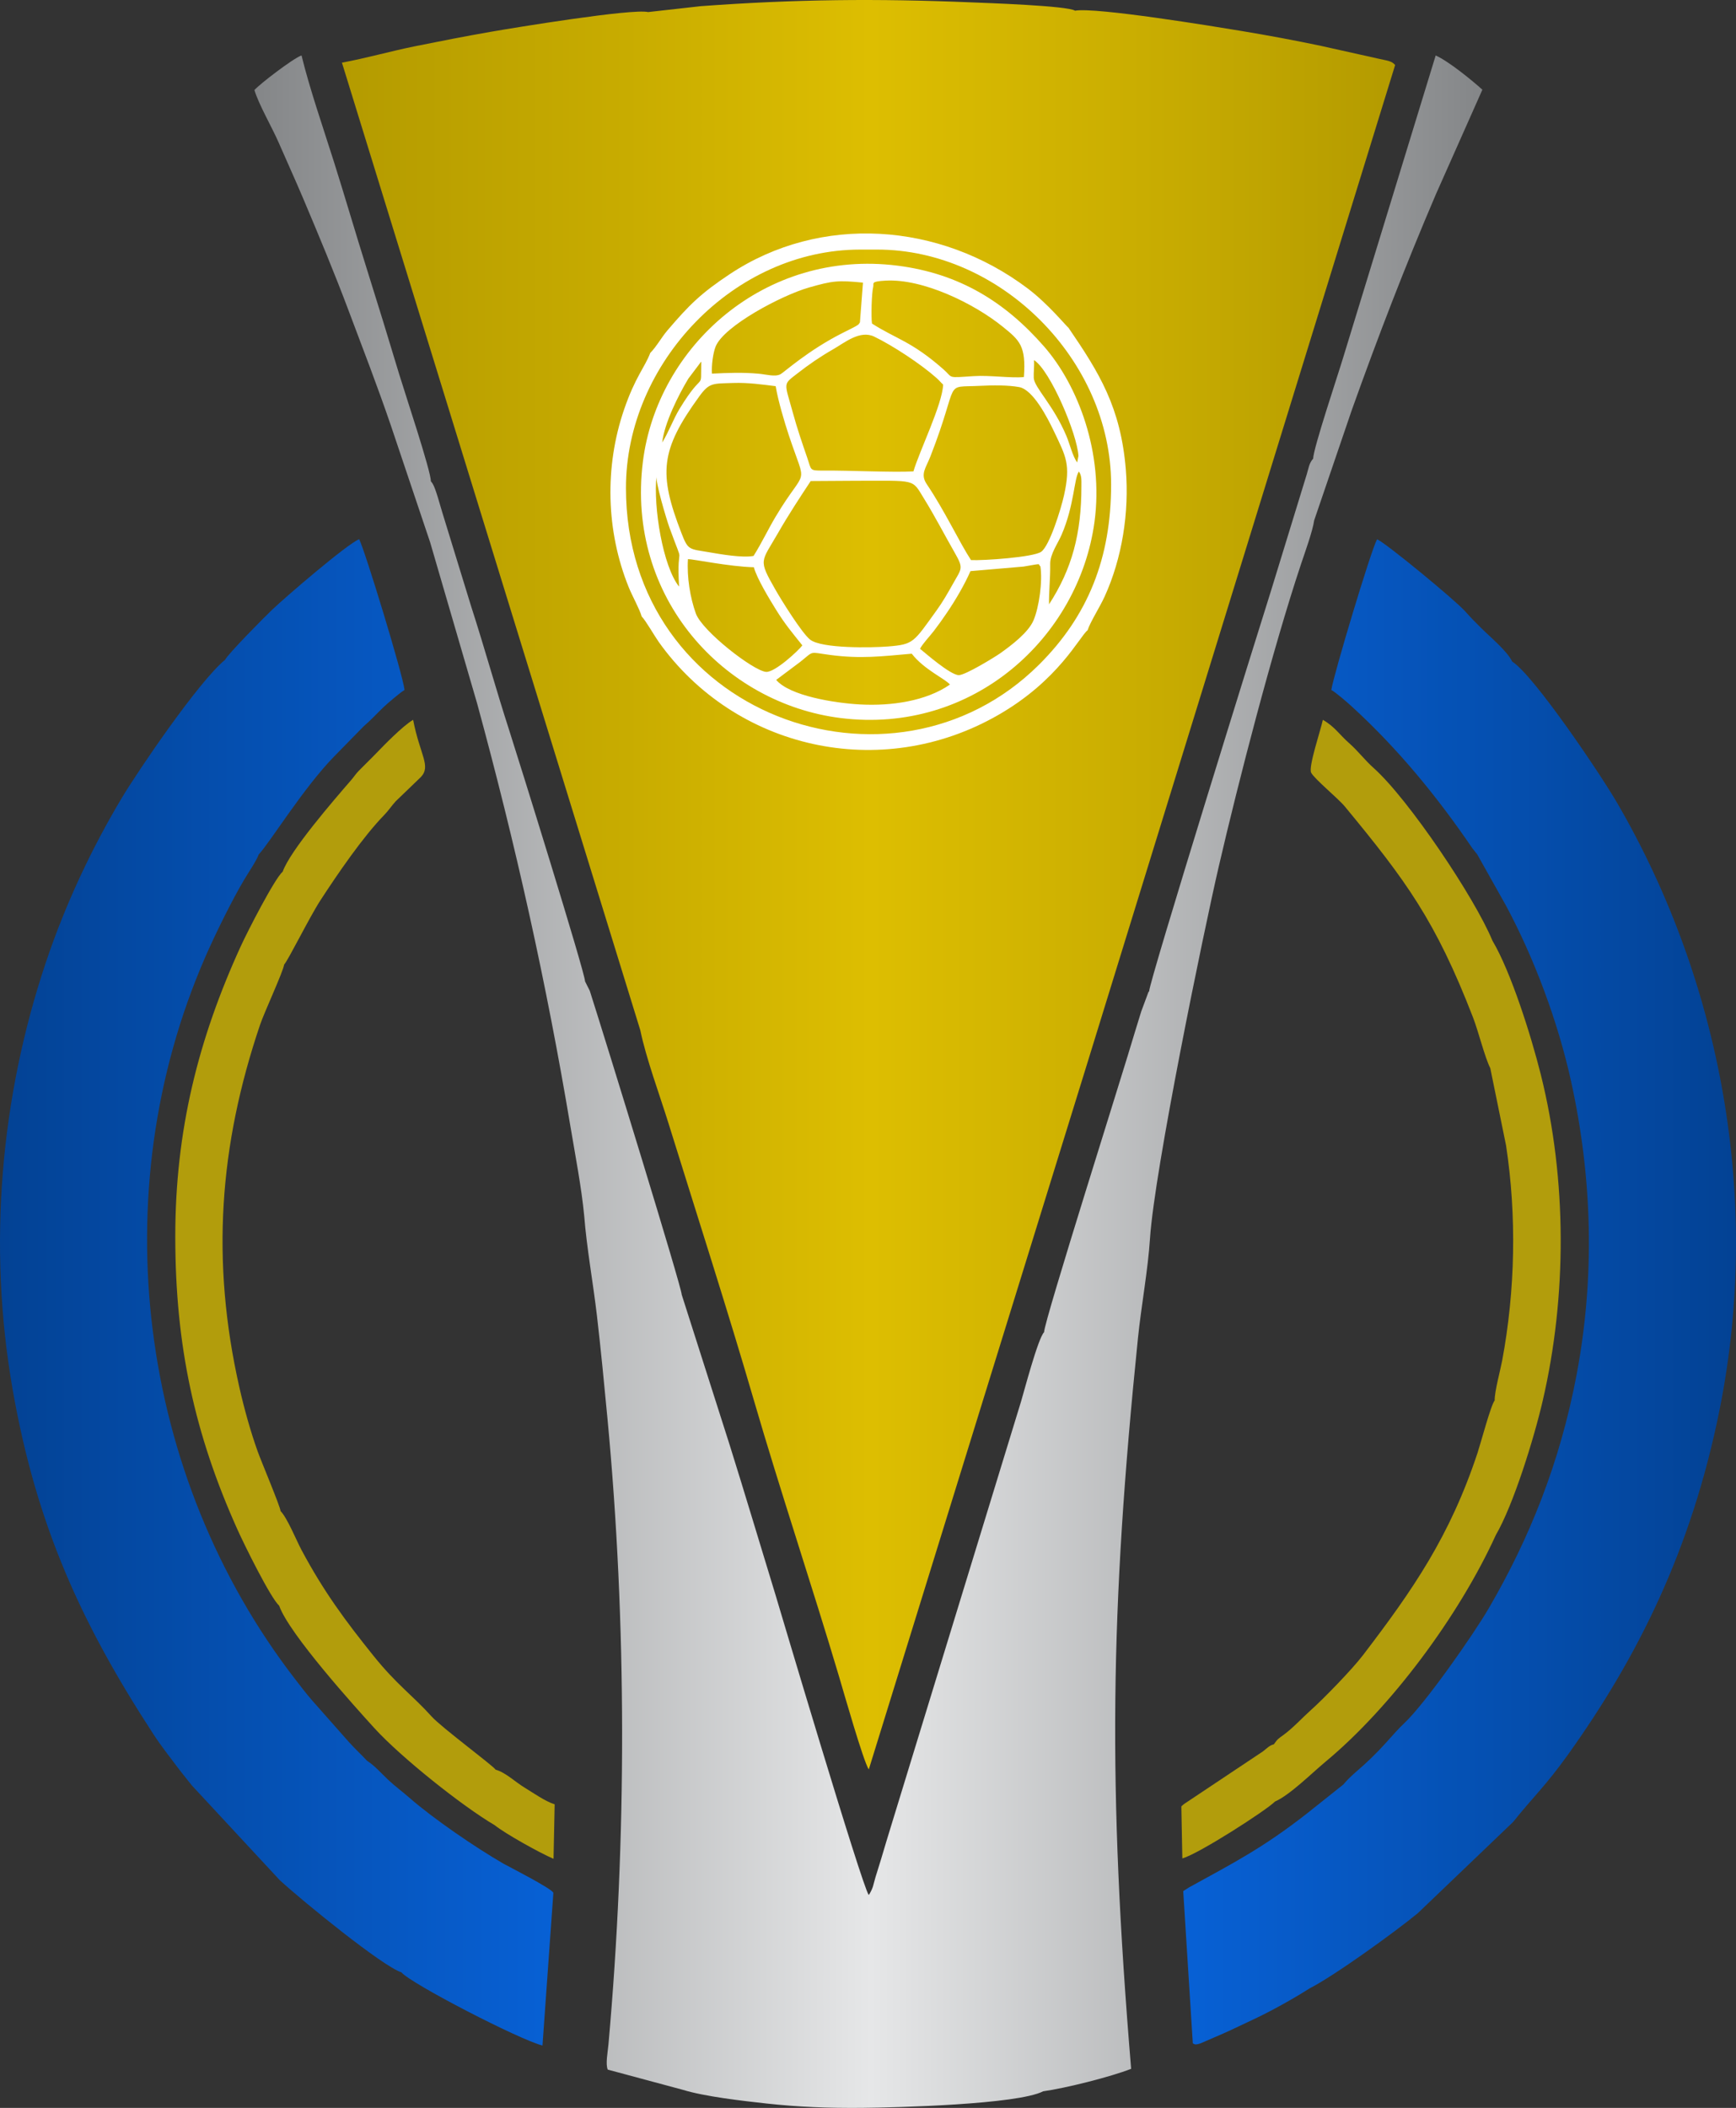 <?xml version="1.0" encoding="UTF-8"?>
<!DOCTYPE svg PUBLIC "-//W3C//DTD SVG 1.1//EN" "http://www.w3.org/Graphics/SVG/1.1/DTD/svg11.dtd">
<!-- Creator: CorelDRAW 2020 (64 Bit) -->
<svg xmlns="http://www.w3.org/2000/svg" xml:space="preserve" width="361.467mm" height="438.802mm" version="1.1" style="shape-rendering:geometricPrecision; text-rendering:geometricPrecision; image-rendering:optimizeQuality; fill-rule:evenodd; clip-rule:evenodd"
viewBox="0 0 5787.45 7025.66"
 xmlns:xlink="http://www.w3.org/1999/xlink"
 xmlns:xodm="http://www.corel.com/coreldraw/odm/2003">
 <rect x="0" y="0" width="5787.45" height="7025.66" fill="#333333" stroke="none"/>
 <defs>
  <style type="text/css">
   <![CDATA[
    .fil4 {fill:#B29D0C}
    .fil1 {fill:white}
    .fil3 {fill:url(#id0)}
    .fil2 {fill:url(#id1)}
    .fil0 {fill:url(#id2)}
   ]]>
  </style>
  <linearGradient id="id0" gradientUnits="userSpaceOnUse" x1="848.18" y1="3605.16" x2="4941.95" y2="3605.16">
   <stop offset="0" style="stop-opacity:1; stop-color:#848688"/>
   <stop offset="0.502" style="stop-opacity:1; stop-color:#E6E7E8"/>
   <stop offset="1" style="stop-opacity:1; stop-color:#848688"/>
  </linearGradient>
  <linearGradient id="id1" gradientUnits="userSpaceOnUse" x1="-0" y1="4307.43" x2="5787.45" y2="4307.43">
   <stop offset="0" style="stop-opacity:1; stop-color:#034294"/>
   <stop offset="0.502" style="stop-opacity:1; stop-color:#0A72FA"/>
   <stop offset="1" style="stop-opacity:1; stop-color:#034294"/>
  </linearGradient>
  <linearGradient id="id2" gradientUnits="userSpaceOnUse" x1="1139.91" y1="2948.82" x2="4651.07" y2="2948.82">
   <stop offset="0" style="stop-opacity:1; stop-color:#B49B00"/>
   <stop offset="0.271" style="stop-opacity:1; stop-color:#C8AC00"/>
   <stop offset="0.502" style="stop-opacity:1; stop-color:#DDBE01"/>
   <stop offset="0.761" style="stop-opacity:1; stop-color:#C9AD01"/>
   <stop offset="1" style="stop-opacity:1; stop-color:#B49B00"/>
  </linearGradient>
 </defs>
 <g id="Camada_x0020_1">
  <path class="fil0" d="M3631.06 3523.38l1020.02 -3306.63c-11.58,-14.38 -28.65,-14.71 -53.61,-20.7l-194.32 -43.31c-86.49,-18.13 -173.91,-34.46 -261.44,-49 -93.01,-15.45 -488.48,-80.44 -557.75,-68.12 -24.8,-16.56 -296.06,-25.66 -346.3,-27.76 -315.1,-13.15 -588.52,-10.37 -901.74,12.74l-175.33 19.65c-52.13,-12.53 -446.32,52.14 -524.02,65.66 -85.51,14.88 -167.9,31.09 -252.59,48.15 -80.3,16.18 -164.83,40.3 -244.06,54.74l994.69 3224.97c19.41,94.22 64.71,216.05 94.35,311.44 93.58,301.21 197.85,624.95 284.84,923.81 87.41,300.32 193.53,616.84 283.61,919.71 14.81,49.78 80.88,282.05 98.89,308.91l734.76 -2374.26z"/>
  <path class="fil1" d="M2587.62 2266.13l80.45 -60.28c47.73,-37.89 26.85,-32.39 99.93,-22.82 102.81,13.46 171.47,4.47 271.53,-4.26 41.07,53.1 112.4,84.18 127.32,102.88 -79.08,55.14 -195.53,71.92 -298.94,66.31 -87.84,-4.76 -235.36,-29 -280.29,-81.83zm479.61 -103.73c7.86,-16.02 32.09,-41.35 45.94,-59.35 16.25,-21.13 29.19,-39.39 44.81,-62.5 27.28,-40.36 57.15,-90.82 77.35,-136.98l176.9 -15.16c68.1,-11.65 45.06,-8.93 56.16,-0.99 7.98,49.29 -4.42,137.34 -22.98,180.45 -17.43,40.48 -72.92,82.52 -110.83,109.48 -16.24,11.55 -116.91,73.62 -138.52,72.86 -28.63,-1.01 -110.73,-73.17 -128.83,-87.8zm-747.48 -117.77c-18.84,-52.2 -30.15,-121.16 -26.28,-181.08 17.51,-0.15 137.78,25.04 219.78,27.16 10.12,38.02 53.1,107.82 73.58,140.99 30.86,49.98 56.04,79.18 88.06,119.36 -12.05,16.47 -92.07,91.26 -121.41,88.31 -42.94,-4.32 -212.5,-135.92 -233.73,-194.75zm531.36 -442.23c206.79,0.11 188.06,-7.37 229.54,59.75 36.69,59.38 66.5,117.65 102.25,180.14 30.43,53.19 22.99,51.92 -6.18,103.97 -18.18,32.43 -33.98,59.96 -53.84,87.47 -77.64,107.53 -76.31,114 -161.78,120.93 -56,4.54 -221.31,7.18 -259.94,-22.48 -27.39,-21.02 -96.39,-132.2 -115.95,-166.53 -58.57,-102.8 -48.06,-90.27 8.85,-189.6 34.61,-60.41 72.77,-118.34 108.64,-172.71l148.4 -0.93zm646.18 411.73c-0.96,-40.54 4.52,-87.1 3.83,-134.08 -0.49,-33.38 24.81,-67.28 37.73,-97.06 42.81,-98.69 41.74,-189.35 57.87,-211.31 9.87,13.12 8.47,29.41 8.47,48.97 0,157.48 -31.08,275.05 -107.89,393.49zm-1233.41 -58.99c-54.17,-67.7 -86.35,-265.32 -75.18,-369.95 -4.82,18.81 33.21,146.08 43.45,174.2 54.28,149.09 22.42,32.52 31.73,195.75zm973.29 -88.33c-38.94,-59.44 -87.11,-163.54 -147.58,-253.14 -22.61,-33.5 -2.89,-53.74 12.25,-92.55 101.8,-260.98 38.08,-228.53 167.23,-235.2 38.38,-1.98 91.18,-2.68 128.68,4.26 46.11,8.54 93.61,100.6 116.15,147.88 40.06,84.06 56.02,110.26 33.38,212.59 -10.09,45.62 -48.3,169.27 -76.4,188.56 -26.55,18.23 -191.97,29.49 -233.71,27.6zm-724.96 -13.91c-36.49,7.11 -109.05,-5.47 -146.86,-12.01 -68.54,-11.85 -70.93,-5.54 -93.7,-64.45 -76.56,-198 -70.84,-275.75 59.66,-455.35 33.49,-46.09 44.49,-42.35 112.9,-44.65 49.96,-1.68 95.05,4.99 141.73,10.66 7.82,47.75 29.55,120.68 44.21,164.7 60.55,181.82 59.83,95.79 -44.48,270.49 -24.84,41.61 -46.07,87.13 -73.45,130.62zm532.97 -281.71c-64.61,4.03 -213.13,-3.51 -301.83,-2.76 -45.57,0.39 -38.03,-1.7 -52.01,-42.17 -17.5,-50.66 -33.26,-96.67 -47.92,-149.94 -29.03,-105.45 -34.53,-92.98 16.71,-132.99 36.22,-28.29 74.07,-54.37 118.14,-79.62 37.44,-21.45 88.75,-64.59 136.21,-41.72 61.95,29.85 155.74,91.67 207.37,137.59 10.57,9.4 13.42,14.2 22.33,22.16 -1.93,64.8 -79.21,221.98 -99.01,289.45zm545.86 -29.68c-15.81,-22.47 -24.1,-60.43 -35.85,-88.38 -43.47,-103.4 -107.21,-161.7 -108.85,-193.38 -0.98,-18.85 2.2,-37.6 0.79,-59.49 54.34,33.89 144.65,248.11 148.15,319.61l-4.24 21.64zm-1383.4 -66.75c7.28,-64.35 53.8,-157.41 87.18,-212.8l39.93 -52.92c0.6,-2.21 2.48,-2.15 3.12,-3.15 -2.2,105.45 10.49,20.45 -72.35,156.76 -20.76,34.16 -37.01,78.92 -57.87,112.11zm699.4 -396.36c-3.34,-21.72 -1.35,-100.2 4,-122.06 3.07,-12.53 -10.07,-18.12 41.23,-21.02 124.41,-7.02 294.46,75.65 390.83,153.72 55.58,45.03 78.14,63.04 70.32,167.58 -41.61,4.4 -113.02,-6.49 -167.16,-3.01 -91.89,5.9 -67.3,7.01 -101.21,-22.81 -107.09,-94.16 -157.18,-100.56 -238,-152.39zm-533.53 166.94c-1.92,-27.11 3.53,-68.21 12.11,-90 27.02,-68.66 220.38,-171.15 311.33,-197.08 78.64,-22.42 96.21,-24.61 180.02,-16.26l-10.11 132.4c-7.41,10.54 -1.19,4.07 -12.97,12.45 -1.35,0.96 -12.35,6.59 -14.86,7.84 -11.28,5.58 -18.87,9.41 -29.87,14.96 -114.96,58.05 -194.33,130.56 -207.14,137.63 -17.4,9.61 -48.34,0.58 -72.25,-1.62 -54.15,-5 -102.46,-2.95 -156.26,-0.32zm1275.31 493.91c30.97,-229.4 -54.6,-454.5 -168.1,-584.37 -129.28,-147.93 -281.7,-243.13 -488.47,-269.43 -442.05,-56.22 -801.23,269.43 -849.05,653.7 -56.57,454.64 271.74,805.54 658.9,854.01 442.82,55.44 794.88,-269.92 846.72,-653.92z"/>
  <path class="fil2" d="M862.51 2847.94c35.72,-37.54 148.92,-221.74 251.5,-326.71l97.77 -99.84c25.63,-22.13 40.16,-38.7 66.05,-63.76 12.72,-12.3 55.92,-49.16 70.8,-58 -4.87,-48.17 -130.44,-460.63 -151.26,-502.53 -40.97,16.89 -242.93,190.28 -290.1,235.18 -29.67,28.24 -145.44,145.54 -156.94,166.73 -88.5,73.09 -290.38,370.28 -344.68,461.18 -98.68,165.2 -187.59,351.94 -254.64,553.09 -147.31,441.96 -193.72,933.82 -108.64,1419.17 79.61,454.18 230.54,781.46 468.67,1147.03 26.99,41.43 54.61,75.7 83.36,114.23 14.13,18.95 29.1,36.3 44.88,56.79l293.6 316.35c80.79,73.93 343.61,287.39 405.19,306.9 31.9,37.81 394.4,225.12 470.45,243.98l36.27 -508.84c-3.35,-13.67 -154.83,-90.54 -167.12,-97.65 -93.35,-54.08 -233.28,-149.71 -312.11,-218.73 -22.14,-19.39 -50.64,-40.73 -70.57,-59.52 -26.31,-24.8 -44.24,-46.55 -71.35,-64.3 -20.47,-22.02 -40,-39.61 -60.97,-63.02l-121.99 -137.95c-21.79,-25.37 -37.11,-45.52 -57.68,-72.18 -520.7,-674.8 -643.15,-1617.69 -297.94,-2407.38 32.39,-74.09 88.38,-188.33 130.68,-259.05 12.64,-21.14 40.14,-61.69 46.76,-81.17zm4178.83 -643c-16.9,-35.21 -73.78,-82.09 -103.78,-112.06 -20.14,-20.12 -30.88,-30.59 -52.52,-54.8 -34.79,-38.91 -268.31,-231.02 -294.24,-240.57 -20.67,37.5 -144.98,452.19 -152.49,502.13 15.49,8.45 53.66,41.76 68.16,55.01 153.89,140.65 284.56,300.04 402.22,472.83l16.03 20.15 94.9 168.84c95.21,177.13 174.31,388.46 218.36,589.14 70.36,320.51 79.62,648.63 18.41,974.59 -55.65,296.37 -158.93,549.78 -292.84,779.63 -51.78,88.88 -211.72,317.55 -282.45,384.04 -39.08,36.73 -65.62,76.25 -133.27,137.78 -22.51,20.48 -49.97,42.09 -68.87,65.69l-123.17 98.06c-146.15,113.97 -240.68,162.14 -392.37,245.66l-18.8 12.05 31.95 507.33c5.71,2.57 6.13,6.42 25.18,0.29l75.6 -32.72c33.38,-14.7 66.31,-31.08 100.16,-46.79 61.49,-28.55 138.86,-72.22 188.58,-104.02 83.44,-42.47 285.08,-188.4 360.5,-250.47l317.48 -303.79c67.33,-84.36 108.39,-119.86 185.03,-227.24 228.33,-319.89 409.5,-678.06 503.49,-1146.5 140.26,-699.07 6.14,-1424.53 -340.5,-2021.67 -57.64,-99.29 -278.08,-425.95 -350.76,-472.59z"/>
  <path class="fil1" d="M2086.79 1626.28c0,-415.59 359.15,-794.46 781.27,-794.44l56.48 -0c410.56,0.03 779.66,367.44 779.66,783.15 0,244.15 -76.16,437.33 -240.88,600.91 -489.17,485.8 -1376.54,166.51 -1376.54,-589.61zm81.05 -449.89c-18.6,48.71 -49.71,79.28 -87.06,187.86 -65.87,191.52 -60.48,406.07 15.36,593.32 11.84,29.23 36.5,73.19 43.05,97.13 13.11,13 43.61,66.3 57.1,85.21 254.06,356.08 738.2,467.99 1130.04,244.05 204.1,-116.64 272.68,-262.84 299.51,-283.35 8.34,-26.78 40.63,-77 56.55,-111.88 58.42,-127.96 82.7,-280.47 70.76,-424.66 -17.12,-206.81 -88.47,-321.63 -191.06,-471.61 -7.98,-5.95 -68.02,-79.79 -136.3,-131.22 -293.41,-221.05 -690.84,-248.17 -993.33,-47.24 -96.86,64.34 -135.46,102.89 -207.72,187.64 -19.71,23.12 -35.71,53.09 -56.92,74.76z"/>
  <path class="fil3" d="M1436.34 1604.03c1.01,-32.12 -88.68,-300.7 -105.26,-355.83 -35.34,-117.48 -71.71,-235.93 -108.91,-354.08 -36.24,-115.08 -71.75,-237.09 -108.76,-354.31 -35.72,-113.13 -80.63,-242.21 -108.23,-355.15 -30.12,11.42 -139.79,95.82 -156.99,115.49 14.16,47.81 58.51,123.66 80.91,175.21 27.35,62.96 54.54,122.07 80.97,184.59 52.34,123.83 104.43,248.42 151.59,373.95 48.08,127.97 96.31,252.17 141.38,384.13l131.01 389.64 156.55 536.77c128.18,469.7 231.17,931.74 311.39,1411.54 15.64,93.53 36.78,202.85 45.66,296.77 8.49,107.86 29.87,224.37 42.53,333.3 13.08,112.55 24.11,226.91 34.94,341.27 64.63,682.94 64.63,1401.53 3.33,2086.95 -2.28,25.45 -10.29,65.12 -2.37,83.75l250.37 67.36c73.74,22.63 200.44,37.03 279.65,45.7 105.36,11.53 205.58,15.45 317.62,14.44 113.59,-1.02 518.75,-11.21 603.92,-55.2 73.95,-10.18 225.84,-48.32 293.33,-74.97 -77.96,-939.06 -70.09,-1525.87 22.73,-2435.28 10.95,-107.3 33.47,-227.55 40.17,-332.64 15.27,-229.36 178.55,-1020.62 229.06,-1238.65 65.89,-284.44 179.25,-723.03 274.32,-1008.35 12.42,-37.28 39.1,-110.66 43.94,-146.01l125.28 -367.34c88.69,-248.26 177.03,-477.49 280.5,-719.56l154.98 -348.59c-32.44,-29.43 -112.4,-94.91 -155.67,-114.01l-308.27 1006.36c-15.8,53.11 -100.59,305.63 -100.05,337.17 -13.78,15.44 -14.99,30.94 -21.04,50.93l-119.33 388.72c-42.59,134.29 -407.38,1306.58 -406.65,1336.2 -1.06,1.1 -2.39,1.48 -2.78,3.65l-23.43 63c-6.41,22.26 -14.63,46.35 -21.27,69.1 -38.4,131.41 -302.93,964.75 -302.7,1000.2 -20.21,19.55 -68.33,203.48 -76.59,230.39l-431.36 1408.51c-12.14,39.07 -23.86,78.25 -35.36,117.06 -6.35,21.42 -12.1,38.36 -18.67,60.28 -8.25,27.51 -6.7,33.07 -19.86,55.64 -0.56,0.96 -1.64,2.71 -2.6,3.96 -21.52,-25.33 -304.45,-979.26 -311.17,-1001.16 -50.93,-165.98 -100.37,-332.41 -153.37,-501.4l-159.14 -498.65c0.53,-22.22 -250.29,-836.81 -306.41,-1012.5l-15.81 -31.48c0.53,-27.06 -224.25,-748.46 -252.51,-835.84 -44.31,-136.99 -82.87,-276.89 -127.4,-414.71l-95.5 -310.84c-7.42,-23.23 -21.89,-80.47 -33.02,-98.13l-5.61 -7.35z"/>
  <path class="fil4" d="M4975.48 3135.29c-59.06,-143.19 -280.1,-472.4 -396.8,-576.24 -29.22,-26 -50.18,-55.04 -81.36,-82.51 -31.86,-28.06 -47.96,-54.97 -87.25,-77.31 -6.25,31.34 -48.68,156.41 -39.07,175.86 10.17,20.59 89.83,85.66 112.44,113.04 204.38,247.46 302.39,380.68 427.13,702.54 18.39,47.44 39.16,132.97 57.75,169.65l52.53 257.35c35.85,235.04 30.69,483.17 -12.82,716.62 -5.98,32.08 -26.26,106.4 -25.02,133.41 -12.31,13.57 -47.08,144.21 -57.1,174.45 -92.36,278.43 -215.04,455.96 -381.84,674.29 -37.54,49.13 -132.98,146.88 -173.2,182.7 -29.37,26.16 -59.33,59.42 -91.74,83.22 -17.96,13.19 -19.03,12.52 -32.44,31.46 -14.8,3.55 -22.45,13 -36.68,23.8l-261.27 174.21c-6.04,4.52 -6.02,4.67 -10.39,8.86l3.3 173.36c53.61,-14.53 279.19,-159.64 308.99,-189.57 49.07,-21.27 122.71,-94.74 168.48,-132.76 217.89,-180.96 444.78,-485.79 567.67,-755.47 58.22,-99.91 126.54,-319.58 156.16,-446.99 81.18,-349.21 81,-738.1 -6.05,-1087.03 -32.35,-129.66 -99.75,-343.29 -161.42,-446.94zm-4028.26 79.72c14.05,-15.38 84.71,-158.44 120.97,-214.18 57.07,-87.72 141.47,-211.28 212.63,-284.35 15.3,-15.71 23.93,-30.07 38.78,-46.17l83.52 -80.4c34.84,-36.99 -3.3,-73.72 -25.84,-190.71 -34.1,19.89 -96.19,83.55 -122.23,110.67 -20.79,21.65 -36.52,36.18 -59.09,59.39 -10.4,10.7 -15.8,19.86 -25.55,31.11 -58.4,67.39 -203.58,235.07 -227.96,305.01 -26.38,21.86 -117.21,199.1 -139.62,248.07 -141.66,309.49 -218.7,614.62 -218.46,969.38 0.24,362.98 64.39,657.4 207.18,975.02 22.91,50.95 110.22,227.85 139.15,253.97 32.41,93.35 255.79,340.42 317.33,407.93 89.48,98.15 293.72,260.53 401.27,323.65 33.74,27.45 149.31,92.04 196.06,112.02l3.77 -181.64c-31.43,-9.73 -71.59,-38.32 -99.51,-55.18 -32.53,-19.65 -63.72,-50.85 -97.37,-60.33 -7.82,-13.05 -180.03,-140.28 -213.15,-177.03 -64.44,-71.51 -115.96,-105.5 -193.48,-201.88 -94.69,-117.74 -166.38,-214.7 -240.27,-352.93 -17.52,-32.78 -47.54,-107.14 -70.02,-130.1 -1.05,-15.39 -63.65,-163.63 -76.12,-198.31 -23.51,-65.39 -45.22,-142.99 -61.51,-215.26 -94.71,-420.31 -67.07,-804.24 69.37,-1207.39 14.01,-41.4 77.22,-177.37 80.14,-200.36z"/>
 </g>
</svg>
